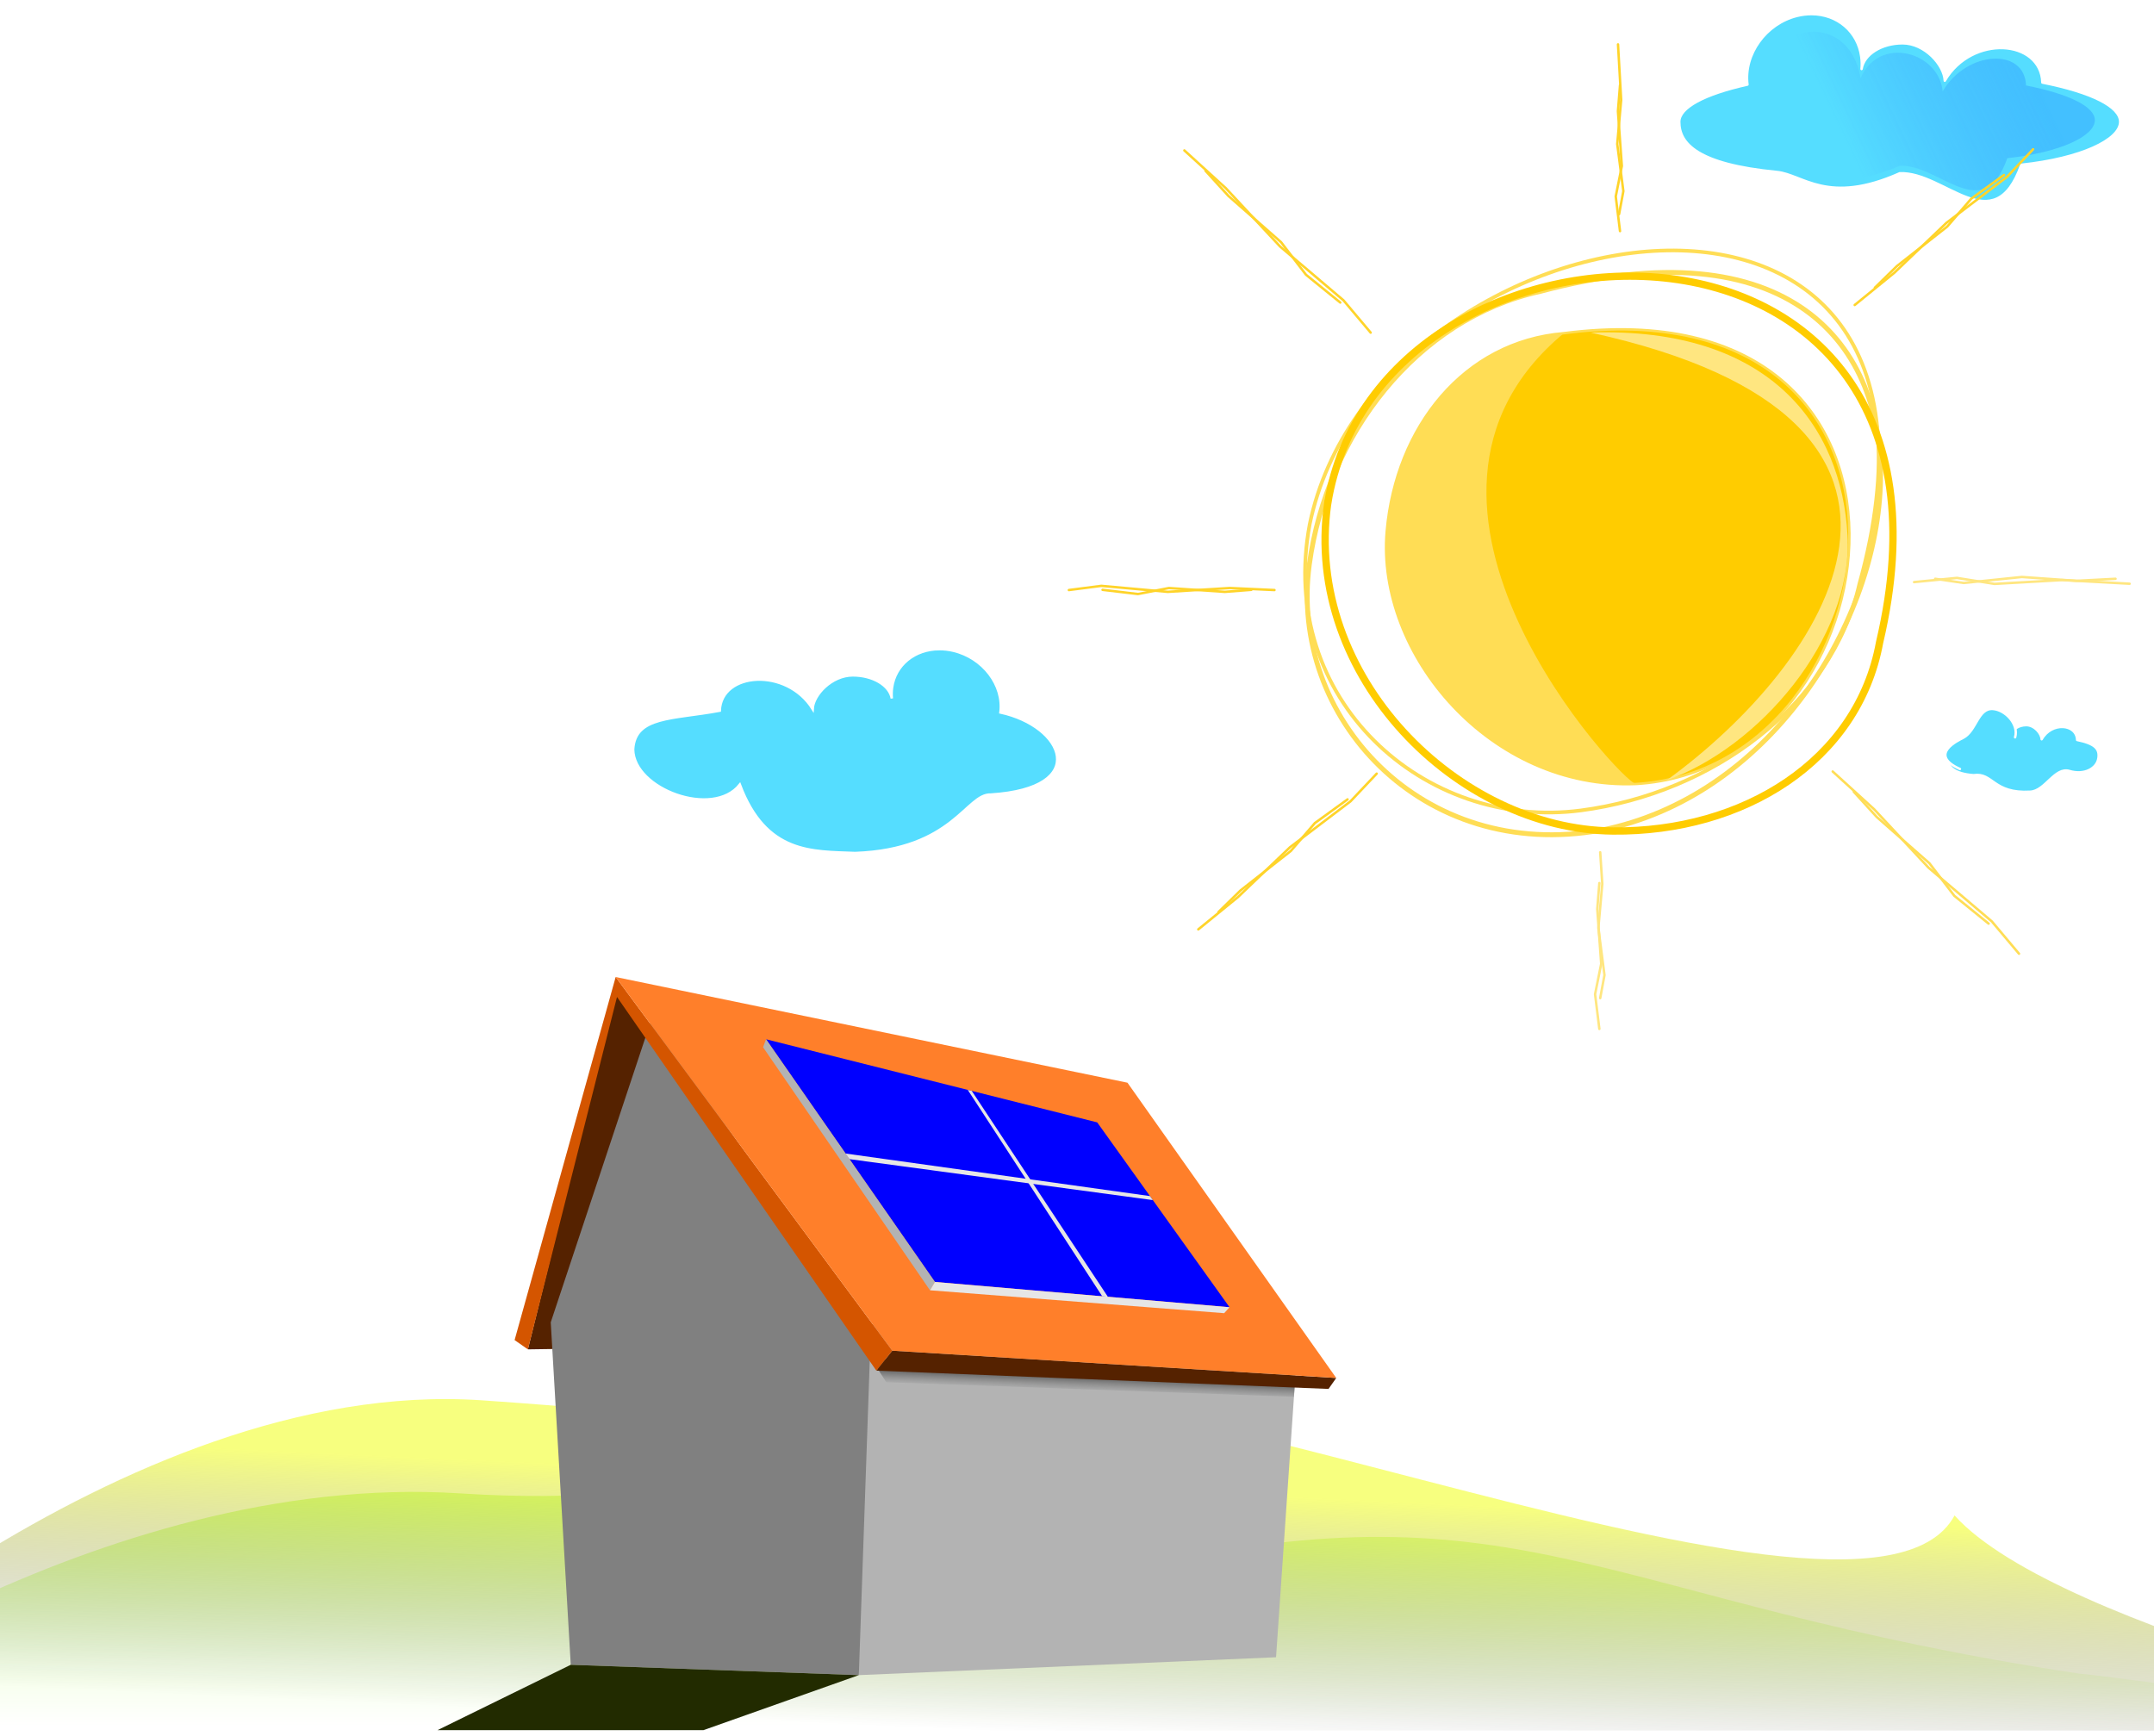 <svg id="9b8dff4b-368a-4ab8-bc0b-59c96572f6a5" data-name="Layer 1" version="1.1" viewBox="0 0 883 711.86" xmlns="http://www.w3.org/2000/svg" xmlns:xlink="http://www.w3.org/1999/xlink">
    <defs id="defs1646">
        <linearGradient id="eab5defd-bb13-45ae-a86e-22d39d3e2cea" x1="600" x2="600" y1="803.52" y2="630.46" gradientUnits="userSpaceOnUse">
            <stop id="stop1628" stop-color="gray" stop-opacity=".25" offset="0"/>
            <stop id="stop1630" stop-color="gray" stop-opacity=".12" offset=".54"/>
            <stop id="stop1632" stop-color="gray" stop-opacity=".1" offset="1"/>
        </linearGradient>
        <linearGradient id="linearGradient3656" x1="270.76" x2="426.36" y1="315.57" y2="315.57" gradientTransform="rotate(.13 41963 -69459)" gradientUnits="userSpaceOnUse">
            <stop id="stop1638" stop-opacity=".12" style="stop-color:#d5f6ff;stop-opacity:1" offset="0"/>
            <stop id="stop1640" stop-opacity=".09" style="stop-color:#5df;stop-opacity:1" offset=".773"/>
            <stop id="stop1642" stop-opacity=".02" style="stop-color:#5df;stop-opacity:1" offset="1"/>
        </linearGradient>
        <linearGradient id="linearGradient3666" x1="836.38" x2="762.77" y1="36.257" y2="71.338" gradientUnits="userSpaceOnUse">
            <stop id="stop3660" style="stop-color:#34aaff" offset="0"/>
            <stop id="stop3662" style="stop-color:#2a7fff;stop-opacity:0" offset="1"/>
        </linearGradient>
        <filter id="filter3684" x="-.028" y="-.068" width="1.055" height="1.136" style="color-interpolation-filters:sRGB">
            <feGaussianBlur id="feGaussianBlur3686" stdDeviation="1.839"/>
        </filter>
        <filter id="filter3700" x="-.019" y="-.046" width="1.038" height="1.093" style="color-interpolation-filters:sRGB">
            <feGaussianBlur id="feGaussianBlur3702" stdDeviation="1.222"/>
        </filter>
        <filter id="filter3704" x="-.026" y="-.015" width="1.053" height="1.029" style="color-interpolation-filters:sRGB">
            <feGaussianBlur id="feGaussianBlur3706" stdDeviation="1.131"/>
        </filter>
        <filter id="filter3716" x="-.035" y="-.02" width="1.07" height="1.04" style="color-interpolation-filters:sRGB">
            <feGaussianBlur id="feGaussianBlur3718" stdDeviation="1.535"/>
        </filter>
        <filter id="filter3744" x="-.006" y="-.006" width="1.012" height="1.013" style="color-interpolation-filters:sRGB">
            <feGaussianBlur id="feGaussianBlur3746" stdDeviation="0.596"/>
        </filter>
        <filter id="filter3756" x="-.007" y="-.007" width="1.014" height="1.014" style="color-interpolation-filters:sRGB">
            <feGaussianBlur id="feGaussianBlur3758" stdDeviation="0.666"/>
        </filter>
        <filter id="filter3764" x="-.005" y="-.005" width="1.009" height="1.01" style="color-interpolation-filters:sRGB">
            <feGaussianBlur id="feGaussianBlur3766" stdDeviation="0.458"/>
        </filter>
        <filter id="filter3776" x="-.029" y="-.03" width="1.058" height="1.059" style="color-interpolation-filters:sRGB">
            <feGaussianBlur id="feGaussianBlur3778" stdDeviation="0.666"/>
        </filter>
        <filter id="filter3780" x="-.021" y="-.021" width="1.042" height="1.043" style="color-interpolation-filters:sRGB">
            <feGaussianBlur id="feGaussianBlur3782" stdDeviation="0.666"/>
        </filter>
        <filter id="filter3784" x="-.007" y="-.182" width="1.015" height="1.364" style="color-interpolation-filters:sRGB">
            <feGaussianBlur id="feGaussianBlur3786" stdDeviation="0.186"/>
        </filter>
        <filter id="filter3788" x="-.005" y="-.182" width="1.011" height="1.364" style="color-interpolation-filters:sRGB">
            <feGaussianBlur id="feGaussianBlur3790" stdDeviation="0.186"/>
        </filter>
        <filter id="filter3792" x="-.018" y="-.02" width="1.036" height="1.041" style="color-interpolation-filters:sRGB">
            <feGaussianBlur id="feGaussianBlur3794" stdDeviation="0.392"/>
        </filter>
        <filter id="filter3796" x="-.013" y="-.015" width="1.026" height="1.03" style="color-interpolation-filters:sRGB">
            <feGaussianBlur id="feGaussianBlur3798" stdDeviation="0.392"/>
        </filter>
        <filter id="filter3800" x="-.137" y="-.006" width="1.274" height="1.012" style="color-interpolation-filters:sRGB">
            <feGaussianBlur id="feGaussianBlur3802" stdDeviation="0.143"/>
        </filter>
        <filter id="filter3804" x="-.137" y="-.006" width="1.274" height="1.012" style="color-interpolation-filters:sRGB">
            <feGaussianBlur id="feGaussianBlur3806" stdDeviation="0.143"/>
        </filter>
        <filter id="filter3808" x="-.005" y="-.005" width="1.009" height="1.01" style="color-interpolation-filters:sRGB">
            <feGaussianBlur id="feGaussianBlur3810" stdDeviation="0.108"/>
        </filter>
        <filter id="filter3812" x="-.003" y="-.003" width="1.007" height="1.007" style="color-interpolation-filters:sRGB">
            <feGaussianBlur id="feGaussianBlur3814" stdDeviation="0.108"/>
        </filter>
        <filter id="filter3816" x="-.003" y="-.115" width="1.006" height="1.23" style="color-interpolation-filters:sRGB">
            <feGaussianBlur id="feGaussianBlur3818" stdDeviation="0.118"/>
        </filter>
        <filter id="filter3820" x="-.004" y="-.115" width="1.008" height="1.23" style="color-interpolation-filters:sRGB">
            <feGaussianBlur id="feGaussianBlur3822" stdDeviation="0.118"/>
        </filter>
        <filter id="filter3836" x="-.131" y="-.006" width="1.263" height="1.011" style="color-interpolation-filters:sRGB">
            <feGaussianBlur id="feGaussianBlur3838" stdDeviation="0.137"/>
        </filter>
        <filter id="filter3840" x="-.131" y="-.005" width="1.263" height="1.01" style="color-interpolation-filters:sRGB">
            <feGaussianBlur id="feGaussianBlur3842" stdDeviation="0.137"/>
        </filter>
        <filter id="filter3852" x="-.005" y="-.011" width="1.01" height="1.021" style="color-interpolation-filters:sRGB">
            <feGaussianBlur id="feGaussianBlur3854" stdDeviation="0.368"/>
        </filter>
        <linearGradient id="linearGradient984" x1="520.14" x2="519.67" y1="580.85" y2="592.98" gradientTransform="translate(-56.699 -15.265)" gradientUnits="userSpaceOnUse">
            <stop id="stop976" style="stop-color:#666" offset="0"/>
            <stop id="stop978" style="stop-color:#fdfeff;stop-opacity:.069" offset="1"/>
        </linearGradient>
        <filter id="filter1030" x="-.001" y="-.012" width="1.002" height="1.024" style="color-interpolation-filters:sRGB">
            <feGaussianBlur id="feGaussianBlur1032" stdDeviation="0.079"/>
        </filter>
        <linearGradient id="linearGradient1081" x1="562.08" x2="557.48" y1="701.99" y2="803.36" gradientUnits="userSpaceOnUse">
            <stop id="stop1075" style="stop-color:#f0ff00" offset="0"/>
            <stop id="stop1077" style="stop-color:#070907;stop-opacity:0" offset="1"/>
        </linearGradient>
        <linearGradient id="linearGradient1093" x1="513.06" x2="513.09" y1="667.2" y2="801.36" gradientUnits="userSpaceOnUse">
            <stop id="stop1087" style="stop-color:#8bff03" offset="0"/>
            <stop id="stop1089" style="stop-color:#8bff03;stop-opacity:0" offset="1"/>
        </linearGradient>
    </defs>
    <title id="title1648">air support</title>
    <g id="g1664" opacity=".5" style="fill:url(#linearGradient1093)">
        <path id="path1662" transform="translate(-158.5,-94.07)" d="m1011 780.22c-194.57-29.157-228.22-79.45-384.56-43.735-29.45 4.72-102.14-84.485-123.44-63.655-17.13 16.82-58.59 39.74-155.73 33.48-149.44-9.64-292.52 97.22-292.52 97.22h1133.4s-172.38-23.31-177.17-23.31z" fill="url(#eab5defd-bb13-45ae-a86e-22d39d3e2cea)" style="fill:url(#linearGradient1093)"/>
    </g>
    <g id="g1067" opacity=".5" style="fill-opacity:.409;fill:#8bff03">
        <path id="path1065" transform="translate(-158.5,-94.07)" d="m959.75 715.34c-38.296 71.388-390.6-95.847-456.75-42.513-17.13 16.82 1.362 5.448-147.01-4.683-148.37-10.131-301.24 135.38-301.24 135.38h1133.4s-185.76-40.725-228.42-88.187z" fill="url(#eab5defd-bb13-45ae-a86e-22d39d3e2cea)" style="fill-opacity:1;fill:url(#linearGradient1081)"/>
    </g>
    <path id="cloud2x" d="m385.04 266.12c-10.08 0.053-18.024 6.512-19.345 15.729-0.211 1.473-0.247 2.984-0.105 4.505-0.922-5.395-7.802-9.471-15.985-9.472-8.691 2.9e-4 -16.204 8.019-16.473 13.782-10.623-17.109-37.501-15.19-38.078 0.69-19.245 3.606-34.728 2.101-35.51 15.891 0.221 16.279 32.717 28.335 43.742 14.408 10.729 28.555 29.715 27.341 47.244 28.052 40.383-1.423 45.529-24.395 55.665-23.967 41.131-2.656 29.858-28.002 3.912-33.642 1.466-11.156-7.147-22.447-19.311-25.315-1.91-0.45-3.843-0.673-5.754-0.662z" style="fill:#5df;filter:url(#filter3852);stop-color:#000000;stroke-linecap:square;stroke-width:1;stroke:#fff"/>
    <path id="cloud3x" d="m742.68 5.783c10.594 0.059 18.943 7.243 20.331 17.495 0.222 1.639 0.259 3.319 0.111 5.01 0.969-6.001 8.199-10.534 16.8-10.535 9.134 3.18e-4 17.03 8.919 17.312 15.329 11.164-19.029 39.411-16.895 40.019 0.767 20.225 4.011 31.882 9.895 31.879 16.092-7.3e-4 7.354-16.024 15.002-40.53 17.608-11.276 31.76-31.424 2.707-49.847 3.498-29.612 13.192-39.709 0.489-50.339-0.537-32.799-3.166-40.038-11.766-40.039-20.569-7.2e-4 -5.767 10.101-11.283 27.959-15.265-1.541-12.408 7.512-24.966 20.295-28.156 2.007-0.5 4.039-0.748 6.047-0.737z" style="fill:#5df;stop-color:#000000;stroke-linecap:round;stroke-linejoin:round;stroke-width:1;stroke:#fff"/>
    <g id="g3469" transform="translate(147.56 92.113)" style="fill:#5df">
        <path id="cloud4x" d="m669.56 200.64c3.85 0.022 6.885 2.736 7.389 6.61 0.081 0.619 0.094 1.254 0.04 1.893 0.352-2.267 2.98-3.98 6.106-3.98 3.32 1.2e-4 6.189 3.37 6.292 5.792 4.058-7.19 14.324-6.383 14.545 0.29 7.351 1.515 9.28 3.644 8.738 7.429-0.615 4.293-5.835 7.109-11.882 5.304-6.046-1.805-9.845 8.131-16.022 8.491-15.41 0.896-15.292-8.003-23.285-6.774-15.711-1.116-11.405-11.767-1.494-14.137-0.56-4.688 2.73-9.433 7.376-10.638 0.729-0.189 1.468-0.283 2.198-0.278z" style="fill:#5df;stop-color:#000000;stroke-linecap:round;stroke-linejoin:round;stroke-width:1;stroke:#fff"/>
        <path id="cloud4a" d="m655.88 223.14c-13.274-5.959-0.569-11.781 1.33-12.78 5.49-2.889 6.017-12.272 12.204-11.825 5.108 0.369 10.677 6.259 9.089 11.615" style="fill:#5df;stroke-linecap:round;stroke-linejoin:round;stroke-width:1px;stroke:#fff"/>
    </g>
    <path id="sunLU" d="m536.91 214.86c-13.607 72.116 47.195 125.78 111.18 117.38 53.866-7.07 102.67-42.863 114.11-92.754 55.551-199.58-197.84-156.8-225.29-24.628z" style="fill:none;filter:url(#filter3756);stop-color:#000000;stroke-linecap:square;stroke-width:1.5;stroke:#fd5"/>
    <path id="sunLD" d="m656.49 340.33c-73.562 13.34-128.3-46.268-119.74-109 7.212-52.807 43.719-100.65 94.612-111.86 203.58-54.458 159.94 193.95 25.122 220.86z" style="fill:none;filter:url(#filter3764);stop-color:#000000;stroke-linecap:square;stroke-width:2;stroke:#fd5"/>
    <path id="sunRU" d="m544.25 206.51c-9.973 70.784 53.448 133.54 116.94 134.17 53.448 0.529 100.39-28.623 109.32-77.304 45.475-193.34-205.47-186.23-226.25-56.865z" style="fill:none;filter:url(#filter3744);stop-color:#000000;stroke-linecap:square;stroke-width:3;stroke:#fc0"/>
    <path id="sunRD" d="m670.62 321.41c-59.467 2.444-106.57-53.006-102.14-103.67 3.721-42.654 31.545-77.816 72.604-81.146 163.85-21.211 138.43 178.31 29.543 184.82z" style="fill:#fc0;stop-color:#000000;stroke-linecap:square;stroke-width:1;stroke:#fd5"/>
    <path id="ray1a" d="m664.1 34.967-0.854 10.636 1.61 22.466-2.509 12.465 1.753 14.214" style="fill:none;filter:url(#filter3836);stroke-linecap:round;stroke-linejoin:round;stroke-width:1px;stroke:#ffd42a"/>
    <path id="ray1b" d="m663.28 18.199 1.291 22.778-1.609 18.083 2.509 19.296-1.753 9.441" style="fill:none;filter:url(#filter3840);stroke-linecap:round;stroke-linejoin:round;stroke-width:1px;stroke:#ffd42a"/>
    <path id="ray3a" d="m873 239.31-27.593-1.506-27.778 1.578-15.413-2.46-17.575 1.719" style="fill:none;filter:url(#filter3816);opacity:.998;stroke-linecap:round;stroke-width:1px;stroke:#ffe680"/>
    <path id="ray3b" d="m867.23 237.28-16.025 0.837-22.359-1.578-23.859 2.46-11.674-1.719" style="fill:none;filter:url(#filter3820);opacity:.998;stroke-linecap:round;stroke-linejoin:round;stroke-width:1px;stroke:#ffe680"/>
    <path id="ray4a" d="m759.95 324.61 9.387 10.323 21.6 18.974 10.217 13.349 14.048 11.396" style="fill:none;filter:url(#filter3808);stroke-linecap:round;stroke-linejoin:round;stroke-width:1px;stroke:#fd5"/>
    <path id="ray4b" d="m751.29 316.29 17.001 15.487 22.265 23.931 25.955 22.031 11.15 13.251" style="fill:none;filter:url(#filter3812);stroke-linecap:round;stroke-linejoin:round;stroke-width:1px;stroke:#fd5"/>
    <path id="ray5a" d="m655.63 362.03-0.854 10.636 1.61 22.466-2.509 12.465 1.753 14.214" style="fill:none;filter:url(#filter3800);opacity:.999;stroke-linecap:round;stroke-linejoin:round;stroke-width:1px;stroke:#ffe680"/>
    <path id="ray5b" d="m655.98 349.41 0.854 12.961-1.61 18.083 2.509 19.296-1.753 9.441" style="fill:none;filter:url(#filter3804);opacity:.999;stroke-linecap:round;stroke-linejoin:round;stroke-width:1px;stroke:#ffe680"/>
    <path id="ray6a" d="m499.5 373.9 9.015-8.835 20.633-16.194 9.861-11.444 13.398-9.715" style="fill:none;filter:url(#filter3792);stroke-linecap:round;stroke-linejoin:round;stroke-width:1px;stroke:#ffd42a"/>
    <path id="ray6b" d="m491.22 381.01 16.253-13.224 21.371-20.475 24.776-18.794 10.732-11.35" style="fill:none;filter:url(#filter3796);stroke-linecap:round;stroke-linejoin:round;stroke-width:1px;stroke:#ffd42a"/>
    <path id="ray7a" d="m512.96 241.81-10.85 0.837-22.916-1.578-12.715 2.46-14.499-1.719" style="fill:none;filter:url(#filter3784);stroke-linecap:round;stroke-linejoin:round;stroke-width:1px;stroke:#ffd42a"/>
    <path id="ray7b" d="m522.45 241.9-18.274-0.837-25.497 1.578-27.206-2.46-13.312 1.719" style="fill:none;filter:url(#filter3788);stroke-linecap:round;stroke-linejoin:round;stroke-width:1px;stroke:#ffd42a"/>
    <path id="path3471" d="m494.17 69.994 9.387 10.323 21.6 18.974 10.217 13.349 14.049 11.396" style="fill:none;filter:url(#filter3776);stroke-linecap:round;stroke-linejoin:round;stroke-width:1px;stroke:#ffd42a"/>
    <path id="path3473" d="m485.51 61.668 17.001 15.487 22.265 23.931 25.955 22.031 11.15 13.251" style="fill:none;filter:url(#filter3780);stroke-linecap:round;stroke-linejoin:round;stroke-width:1px;stroke:#ffd42a"/>
    <path id="path3475" d="m969.58 341.36c10.08 0.053 18.024 6.512 19.345 15.729 0.211 1.473 0.247 2.984 0.105 4.505 0.922-5.395 7.802-9.471 15.985-9.472 8.691 2.9e-4 16.204 8.019 16.473 13.782 10.623-17.109 37.501-15.19 38.078 0.69 19.245 3.606 34.728 2.101 35.51 15.891-0.221 16.279-32.717 28.335-43.742 14.408-10.729 28.555-29.715 27.341-47.244 28.052-40.383-1.423-45.529-24.395-55.665-23.967-41.131-2.656-29.858-28.002-3.912-33.642-1.466-11.156 7.147-22.447 19.311-25.315 1.91-0.45 3.843-0.673 5.754-0.662z" style="fill:#5df;stop-color:#000000;stroke-linecap:square;stroke-width:1;stroke:#fff"/>
    <path id="path3477" d="m1053.7 396.13s-11.713 37.836-52.569 32.205c-20.957-2.888-58.583-30.528-58.583-30.528" style="fill:#5df;stroke-linecap:round;stroke-linejoin:round;stroke-width:1.002;stroke:#fff"/>
    <path id="path3479" d="m984.44 358.88c-0.525 0.664-0.134 1.744 0.407 2.155 0.968 0.734 1.862-2.417 1.798-3.935-0.234-5.507-3.937-10.594-7.691-13.283-6.276-4.495-11.781-4.656-17.335-2.454-1.942 0.77-5.115 2.415-4.626 5.094" style="fill:#5df;stroke-linecap:round;stroke-width:1;stroke:#fff"/>
    <g id="g3598" transform="matrix(-1.39 0 0 1.395 1923.7 -130.91)" style="fill:#5df;stroke-width:.718">
        <path id="path3592" d="m669.56 200.64c3.85 0.022 6.885 2.736 7.389 6.61 0.081 0.619 0.094 1.254 0.04 1.893 0.352-2.267 2.98-3.98 6.106-3.98 3.32 1.2e-4 6.189 3.37 6.292 5.792 4.058-7.19 14.324-6.383 14.545 0.29 7.351 1.515 9.28 3.644 8.738 7.429-0.615 4.293-5.835 7.109-11.882 5.304-6.046-1.805-9.845 8.131-16.022 8.491-15.41 0.896-15.292-8.003-23.285-6.774-15.711-1.116-11.405-11.767-1.494-14.137-0.56-4.688 2.73-9.433 7.376-10.638 0.729-0.189 1.468-0.283 2.198-0.278z" style="fill:#5df;stop-color:#000000;stroke-linecap:round;stroke-linejoin:round;stroke-width:.718;stroke:#fff"/>
        <path id="path3594" d="m655.88 223.14c-13.274-5.959-0.569-11.781 1.33-12.78 5.49-2.889 6.017-12.272 12.204-11.825 5.108 0.369 10.677 6.259 9.089 11.615" style="fill:#5df;stroke-linecap:round;stroke-linejoin:round;stroke-width:.718px;stroke:#fff"/>
    </g>
    <path id="path3600" d="m670.62 321.41c-59.467 2.444-106.57-53.006-102.14-103.67 3.721-42.654 31.545-77.816 72.604-81.146-83.893 69.664 24.472 184.82 29.543 184.82z" style="fill:#fd5;filter:url(#filter3704);stop-color:#000000"/>
    <path id="path3602" d="m652.04 136.34c73.598-2.439 102.95 38.515 105.32 83.19 2.271 42.662-36.806 87.191-74.125 100.35 64.751-46.944 134.26-147.36-31.2-183.54z" style="fill:#ffe680;filter:url(#filter3716);stop-color:#000000"/>
    <path id="path3604" d="m370.78 293.95c-9.441-11.883-24.876-16.279-33.483 4.46-9.301-14.966-35.702-17.431-36.207-3.54-49.913-0.936-30.539 37.386 3.161 24.46 14.262 26.061 33.633 27.237 48.98 27.86 35.356-1.245 40.944-25.487 49.818-25.112 36.012-2.324 25.06-20.348 2.343-25.282-1.46-22.281-27.957-5.904-34.612-2.844z" style="fill:url(#linearGradient3656);filter:url(#filter3700);stop-color:#000000"/>
    <path id="path3658" d="m762.7 32.094c7.736-17.903 32.17-10.708 33.665 5.348 9.882-16.828 33.633-18.025 34.171-2.405 17.903 3.547 28.222 8.751 28.219 14.231-6.4e-4 6.504-14.184 13.266-35.877 15.572-9.981 28.087-27.816 2.393-44.124 3.093-26.212 11.666-35.15 0.433-44.559-0.475-29.033-2.8-35.441-10.405-35.442-18.19-6.4e-4 -5.1 8.942-9.978 24.749-13.5 0.796-27.894 34.818-31.332 39.197-3.673z" style="fill:url(#linearGradient3666);filter:url(#filter3684);opacity:.762;stop-color:#000000"/>
    <path id="path3824" d="m768.58 117.93 9.015-8.835 20.633-16.194 9.861-11.444 13.398-9.715" style="fill:none;filter:url(#filter3792);stroke-linecap:round;stroke-linejoin:round;stroke-width:1px;stroke:#ffd42a"/>
    <path id="path3826" d="m760.31 125.04 16.253-13.224 21.371-20.475 24.776-18.794 10.732-11.35" style="fill:none;filter:url(#filter3796);stroke-linecap:round;stroke-linejoin:round;stroke-width:1px;stroke:#ffd42a"/>
    <path id="path3908" d="m351.55 541.4 0.508 145.34 171.04-7.327 8.481-123.36-177.33-13.493z" style="fill:#b3b3b3"/>
    <path id="path3906" d="m252.93 405.17-36.527 148.02 18.809-0.273 33.529-127.85z" style="fill:#520"/>
    <path id="path974" d="m356.18 556.63c1.157 0.386 7.132 10.023 7.132 10.023l167.12 5.975 0.426-6.16-173.9-9.453z" style="fill:url(#linearGradient984);filter:url(#filter1030);opacity:.996"/>
    <path id="path3902" d="m359.24 561.91 6.542-8.178 181.99 11.184-3.168 4.493z" style="fill:#520"/>
    <path id="path3904" d="m267.07 417.84-41.299 124.26 8.204 140.4 118.09 4.243 4.889-140.71z" style="fill:#808080"/>
    <path id="path3898" d="m210.95 549.38 41.434-148.84 113.4 153.19-6.542 8.178-106.31-153.19-36.527 144.47z" style="fill:#d45500"/>
    <path id="path3900" d="m252.38 400.54 209.81 43.33 85.582 121.05-181.99-11.184z" style="fill:#ff7f2a"/>
    <path id="path1051" d="m233.97 682.5 118.09 4.243-63.654 22.545h-109.04z" style="fill:#222b00"/>
    <path id="path1095" d="m314.03 426.06 69.239 99.496 120.76 10.359-54.246-75.781z" style="fill:#00f"/>
    <path id="path1097" d="m314.03 426.06 69.239 99.496-2.044 3.407-68.421-99.633z" style="fill:#b3b3b3"/>
    <path id="path1099" d="m383.27 525.56 120.76 10.359-2.194 2.439-120.61-9.391z" style="fill:#e6e6e6"/>
    <path id="path1101" d="m398.36 447.23 55.796 84.41-2.311-0.198-55.129-84.624z" style="fill:#e6e6e6"/>
    <path id="path1103" d="m346.63 472.91 124.78 17.44 1.18 1.649-124.36-16.793z" style="fill:#e6e6e6"/>
</svg>
